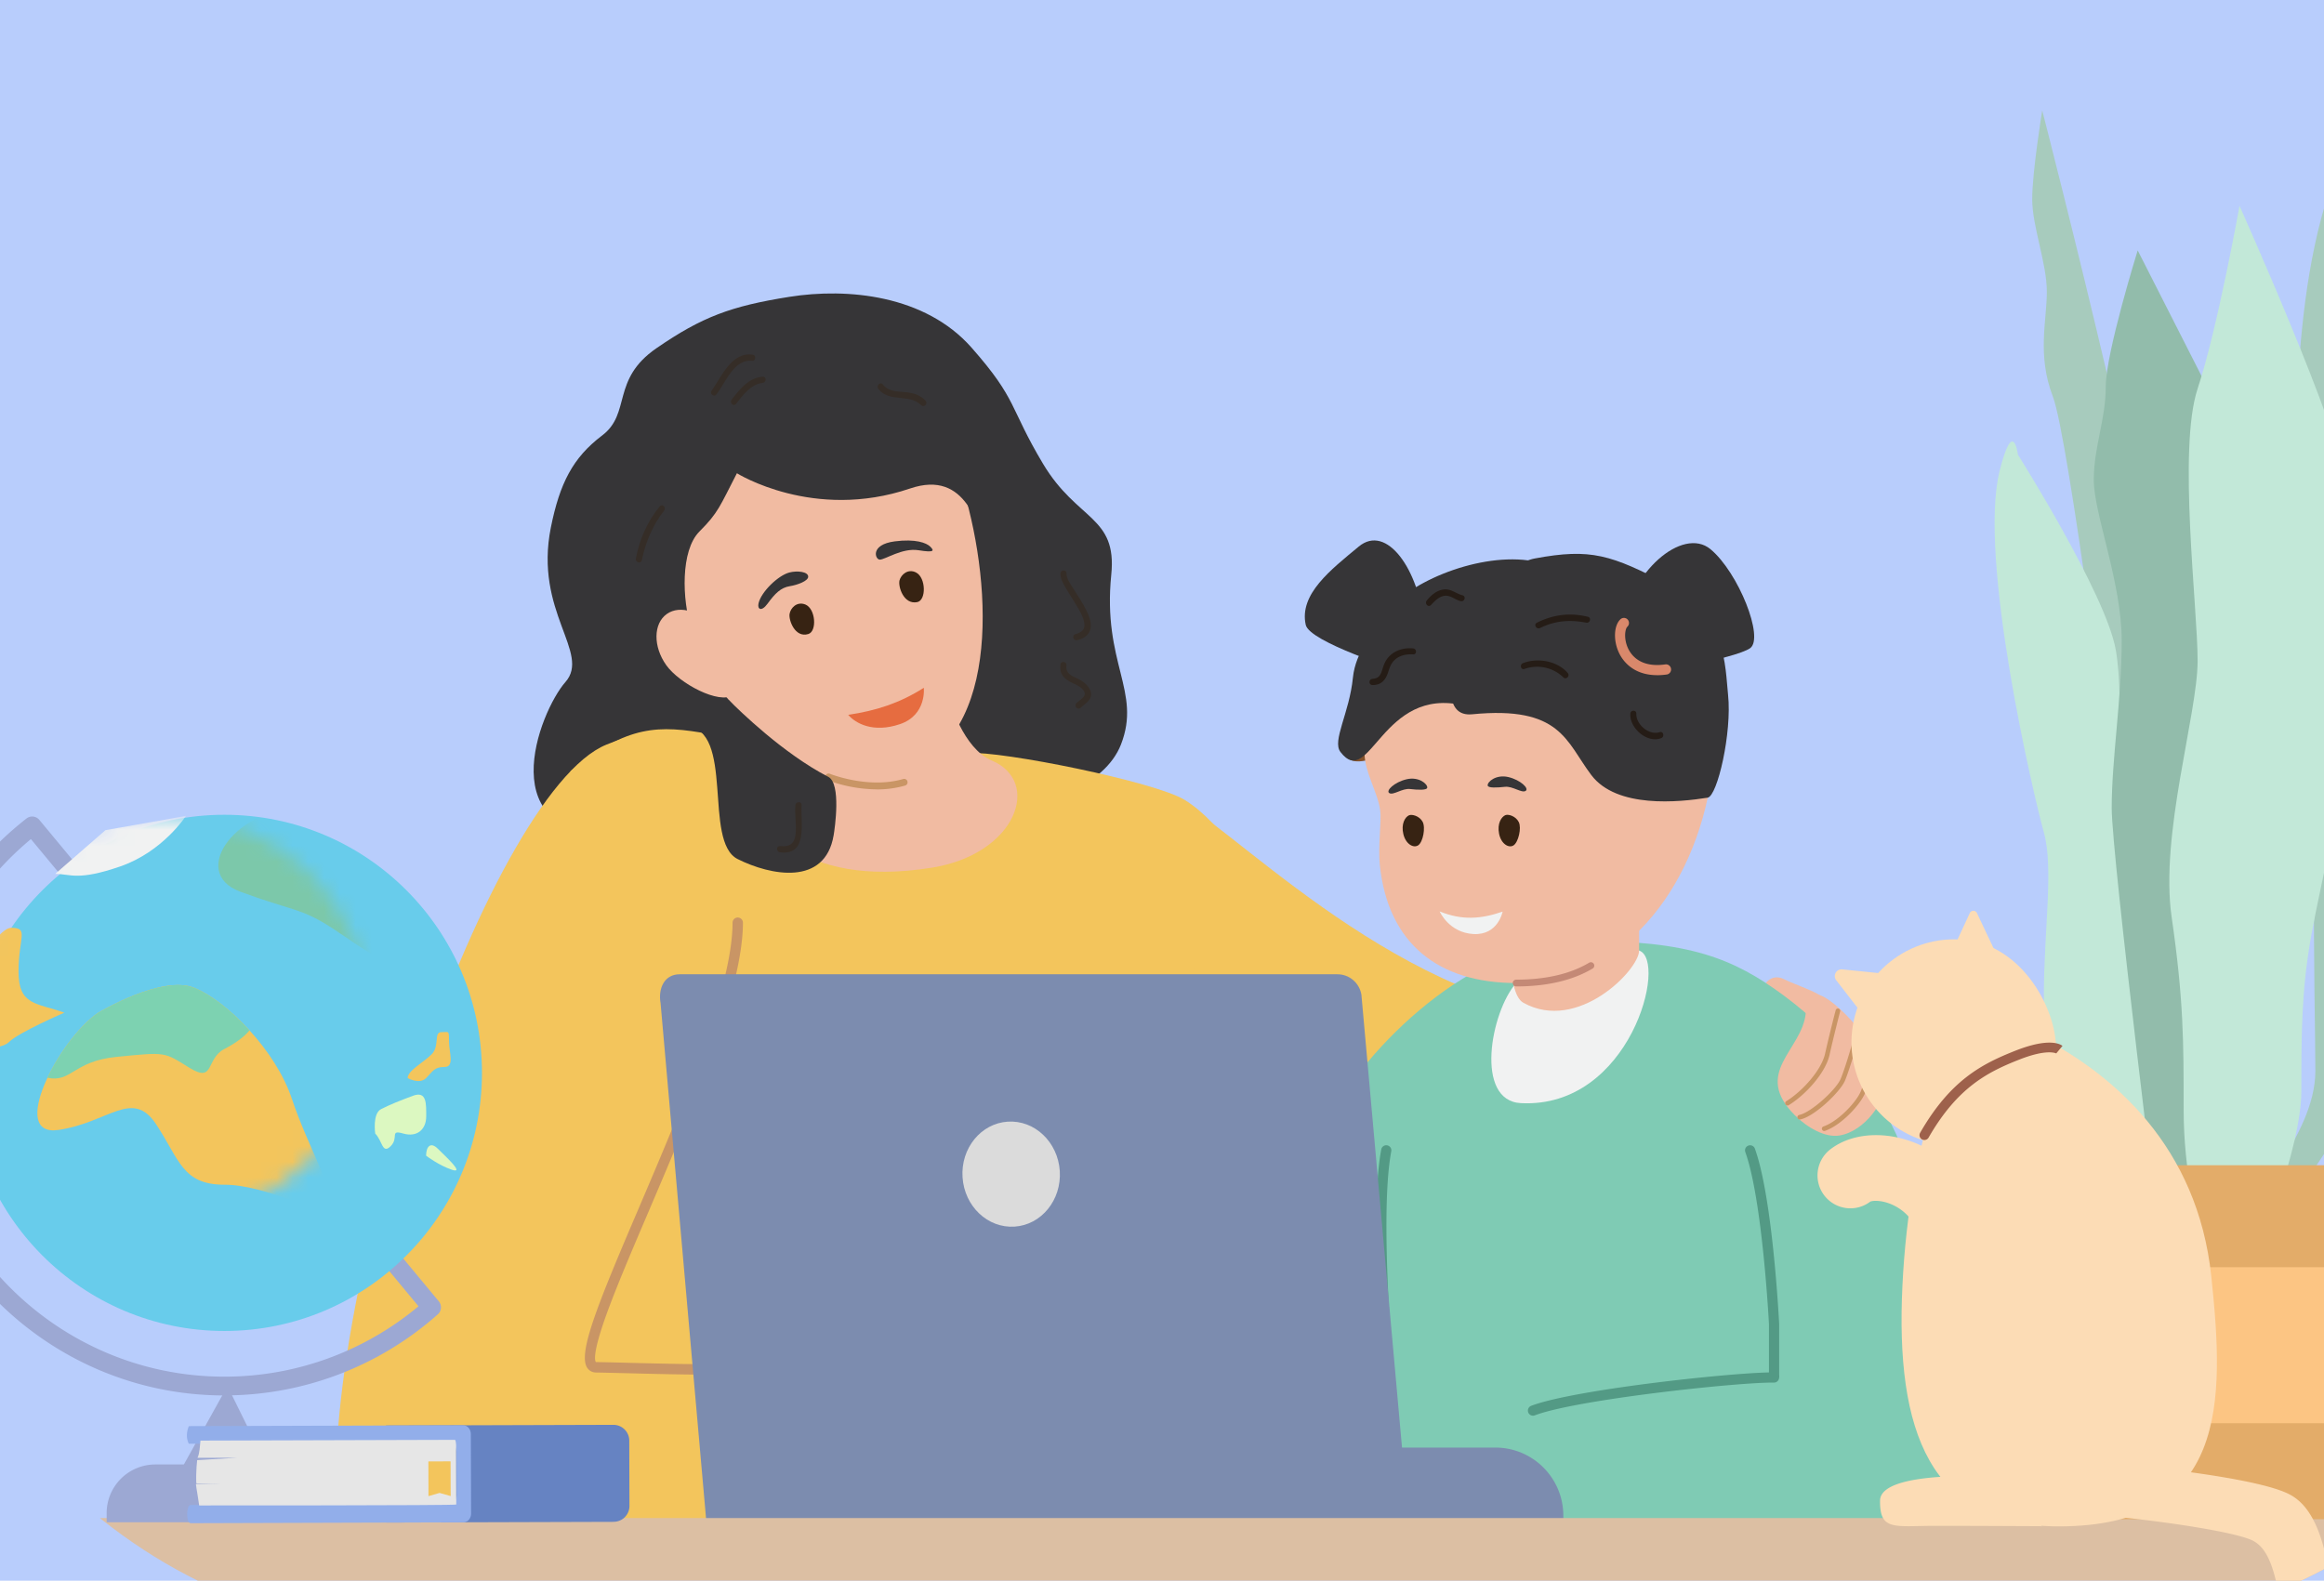 <svg width="147" height="100" fill="none" xmlns="http://www.w3.org/2000/svg"><g clip-path="url(#a)"><path fill="#B8CDFC" d="M0 0h147v100H0z"/><g clip-path="url(#b)"><path d="M112.825 61.938c-1.155-.567-2.015 1.27-.616 1.808 1.398.538 2.191.888 2.631.888.44 0 .843-1.145.467-1.522-.376-.377-1.684-.784-2.482-1.174Z" fill="#F1BBA2"/><path d="M57.996 46.955c1.959 0 2.474 2.522 4.918 3.335 3.032 1.009 6.971-.585 7.988-3.185 1.321-3.378-1.18-5.138-.611-10.752.376-3.72-2.151-3.39-4.316-7.012-2.164-3.624-1.585-4.017-4.52-7.347-2.936-3.33-7.841-3.8-11.527-3.215-3.685.586-5.521 1.262-8.406 3.25-2.885 1.987-1.58 4.116-3.435 5.52-1.855 1.401-2.682 3.03-3.243 5.817-1.078 5.349 2.546 7.935.919 9.783-1.628 1.849-4.932 10.132 3.616 9.631 3.02-.176 5.727.819 7.208-1.479 2.18-3.38 3.27-1.131 6.255-2.613 2.99-1.484 5.151-1.727 5.151-1.727l.003-.006Z" fill="#363537"/><path d="M36.089 48.785c7.197-5.87 7.88 0 25.148-1.148 2.13-.141 11.822 1.814 13.693 2.966 9.485 5.839 16.899 44.074 16.899 44.074l-54.923-.607-.817-45.285Z" fill="#F3C55C"/><path d="M49.856 46.115c-.126 2.423-2.327.131-2.327 3.202 0 2.666 2.978 6.927 11.408 5.576 5.362-.859 6.974-5.445 3.788-6.783-1.805-.757-2.656-3.797-2.656-3.797l-10.213 1.8v.002Z" fill="#F1BBA2"/><path d="M61.285 32.224c1.658 6.654 1.594 16.32-5.97 16.9-9.252.712-19.439-17.486-12.014-24.167 7.424-6.68 15.636-2.155 17.984 7.267Z" fill="#F1BBA2"/><path d="M46.614 29.934c-1.089 2.105-1.166 2.482-2.373 3.691-1.206 1.209-1.094 4.34-.517 6.127 2.746 8.519.395 4.405-.15 4.951-.544.546-2.8-5.017-3.109-5.328-.312-.313-2.76-9.232-2.76-10.168 0-.936 5.896-6.58 6.608-7.296.716-.717 7.153-2.054 8.98-2.054 1.829 0 5.482-.233 6.262 1.013.776 1.246 5.831 11.688 5.831 11.688s3.032 4.865.982 4.728c-2.623-.176-3.117-.706-3.79-2.243-.72-1.653-1.403-5.366-5.017-4.138-6.109 2.073-10.947-.965-10.947-.965v-.006Z" fill="#363537"/><path d="M21.531 98.376c-2.34-14.606 9.282-48.209 16.827-51.269 5.316-2.158 9.412-.46 10.4 5.438.987 5.897-8.001 33.686-8.001 33.686s26.36-7.259 28.694 0c2.333 7.258 1.167 12.401 1.167 12.401l-49.084-.256h-.003Z" fill="#F3C55C"/><path d="M45.901 86.972c-2.415 0-4.56-.054-6.184-.097-.782-.018-1.46-.037-2.012-.045a.663.663 0 0 1-.566-.305c-.603-.933.71-4.119 3.286-10.144 2.634-6.168 5.911-13.844 5.911-18.008a.328.328 0 1 1 .657 0c0 4.3-3.307 12.043-5.965 18.267-1.06 2.48-2.058 4.82-2.685 6.563-.897 2.496-.705 2.905-.651 2.966h.021c.555.008 1.236.024 2.02.046 3.603.09 9.045.23 14.644-.185a.33.33 0 1 1 .048.658c-2.938.217-5.89.281-8.524.281v.003Z" fill="#C99565"/><path d="M49.941 38.846c-.058.38.34 1.527 1.188 1.265.56-.173.467-1.607-.192-1.87-.536-.21-.937.226-.995.605ZM56.897 36.717c-.099.372.25 1.549 1.12 1.375.577-.113.558-1.54-.066-1.87-.51-.27-.955.123-1.054.495Z" fill="#372313"/><path d="M53.654 45.225c.462.535 1.57 1.163 3.272.586 1.703-.578 1.508-2.298 1.508-2.298-1.537.974-3.002 1.442-4.78 1.71v.002Z" fill="#E66C40"/><path d="M55.65 35.404c.342 0 1.423-.76 2.45-.594 1.027.166.99.024.745-.225-.249-.248-.945-.505-2.248-.337-1.58.206-1.243 1.156-.947 1.156ZM51.12 36.495c.019-.33-.686-.41-1.195-.276-.7.185-1.767 1.207-1.943 1.94-.094.382.176.57.568.032.465-.634.83-1.02 1.42-1.11.475-.075 1.137-.327 1.15-.584v-.002Z" fill="#363537"/><path d="M45.232 39.873c.833 1.177 1.98 3.49 1.126 4.098-.854.607-3.386-.72-4.22-1.897-.832-1.176-.816-2.623.038-3.23.854-.608 2.223-.148 3.056 1.03Z" fill="#F1BBA2"/><path d="M55.46 49.937a9.106 9.106 0 0 1-3.149-.594.216.216 0 0 1 .163-.398c.024.01 2.447.984 4.657.337a.216.216 0 0 1 .12.415 6.385 6.385 0 0 1-1.79.243v-.003Z" fill="#C99565"/><path d="M46.13 44.316c.606.607 3.41 3.359 6.263 4.83.828.428.409 3.273.337 3.698-.545 3.237-4.003 2.539-6.07 1.504-2.217-1.113-.14-8.206-3.279-8.42-3.557-.243-4.972 1.335-5.49 1.198-1.014-.27.804-1.848 3.278-2.594 1.983-.596 4.598-.45 4.96-.216Z" fill="#363537"/><path d="M47.633 22.443c-1.346-.222-2.002 1.401-2.632 2.292-.125.177.166.401.3.233.586-.733 1.123-2.282 2.278-2.14.216.027.27-.348.05-.385h.004ZM48.24 23.831c-.906.083-1.438.787-1.963 1.452-.152.193.114.466.272.273.451-.559.923-1.24 1.695-1.334.242-.03.253-.415 0-.39h-.003ZM41.737 32.029c-.774.93-1.3 2.118-1.516 3.31-.045.244.326.351.376.105.224-1.118.7-2.247 1.412-3.143.152-.19-.112-.462-.272-.272ZM50.703 50.938c.018-.255-.369-.25-.393 0-.048.54.056 1.083.03 1.626-.014.243-.043.527-.195.727-.195.257-.515.257-.809.236-.256-.02-.243.36 0 .393 1.799.224 1.292-1.9 1.367-2.982ZM68.717 38.621c-.221-.46-.51-.882-.78-1.313-.175-.283-.493-.682-.477-1.035.01-.246-.368-.246-.381 0-.02.297.146.594.288.842.221.394.477.768.707 1.156.208.347.443.73.51 1.14.07.424-.179.604-.56.708-.246.067-.142.43.103.38.39-.083.758-.303.85-.717.084-.393-.089-.81-.257-1.158l-.003-.003ZM68.738 43.337c-.221-.25-.501-.37-.795-.509-.355-.17-.536-.34-.486-.762.024-.211-.347-.265-.376-.05-.088.628.221.944.76 1.195.268.123.705.31.772.642.05.262-.382.473-.534.642-.168.187.094.454.278.278.203-.196.496-.359.614-.626.13-.297-.032-.586-.23-.808l-.003-.002ZM58.547 25.353c-.338-.364-.77-.495-1.254-.54-.544-.054-1.075-.025-1.452-.49-.162-.2-.44.083-.282.284.701.885 1.953.272 2.708 1.024.18.18.449-.094.278-.278h.002Z" fill="#352D27"/><path d="M73.149 49.964c2.992.407 12.484 11.538 24.5 14.122 12.014 2.584 16.404-.142 16.404-.142l5.129 8.329c-11.756 8.63-30.12 4.097-41.76-1.715l-4.273-20.594Z" fill="#F3C55C"/><path d="M120.791 97.189s7.259-22.956-7.956-34.205c-3.202-2.367-5.989-3.482-12.722-3.458-7.17.026-13.624 6.758-16.16 11.318-4.696 8.45-8.587 26.345-8.587 26.345h45.425Z" fill="#7FCBB4"/><path d="M112.212 97.17a.32.32 0 0 1-.32-.321V83.77c-.003-.061-.406-7.852-1.495-10.885a.32.32 0 0 1 .195-.412.319.319 0 0 1 .411.195c1.124 3.124 1.516 10.765 1.535 11.09v13.094a.32.32 0 0 1-.32.32l-.006-.002ZM88.547 95.086a.32.32 0 0 1-.318-.286c-.077-.671-1.9-16.518-.86-22.086a.322.322 0 1 1 .633.12c-1.024 5.472.849 21.73.868 21.894a.324.324 0 0 1-.283.358h-.04Z" fill="#539A85"/><path d="M95.9 62.19c-1.613 1.835-2.64 7.448.301 7.598 6.915.356 9.325-9.056 7.473-9.655-4.233-1.372-7.775 2.057-7.775 2.057Z" fill="#F1F2F2"/><path d="M95.605 57.496c0 .717-.42 5.29.755 5.943 3.438 1.91 7.318-2.086 7.318-3.303v-3.927l-8.07 1.29-.003-.003Z" fill="#F1BBA2"/><path d="M90.086 39.531c-.336-3.498-2.378-6.419-4.142-4.953-1.764 1.465-3.782 3.009-3.352 4.953.24 1.089 5.895 2.867 5.895 2.867l1.599-2.867Z" fill="#363537"/><path d="M86.606 42.944a.322.322 0 0 1-.203-.572c1.124-.907 1.671-1.876 1.671-2.959a.32.32 0 1 1 .64 0c0 1.273-.643 2.437-1.91 3.461a.318.318 0 0 1-.2.072l.002-.002Z" fill="#DE501D"/><path d="M87.614 47.843c-1.118.252-1.946.54-2.405.083-.459-.46 0-1.645 0-1.645l1.476-.237.929 1.8Z" fill="#82512B"/><path d="M108.277 49.034c-1.062 7.341-5.767 13.156-12.37 13.156-4.878 0-8.1-2.448-8.628-7.452-.123-1.163.112-2.779.024-3.46-.147-1.148-.99-2.42-.99-3.624 0-7.342 6.298-10.864 12.9-10.864 6.603 0 10.115 4.98 9.064 12.244Z" fill="#F1BBA2"/><path d="M94.1 49.694c-.027-.238.536-.716 1.307-.535.769.182 1.34.728 1.09.878-.252.15-.815-.316-1.306-.26-.491.054-1.07.086-1.089-.083H94.1ZM90.278 49.834c.027-.239-.536-.717-1.307-.535-.769.181-1.34.727-1.09.877.252.15.815-.316 1.306-.26.491.057 1.07.086 1.089-.082h.002ZM93.111 45.188c5.62-.551 5.938 1.72 7.545 3.845 1.609 2.127 5.548 1.718 7.357 1.431.617-.096 1.548-4.113 1.292-6.512-.189-1.779-.085-5.047-3.742-6.951-3.656-1.904-4.926-2.332-8.478-1.672-3.55.66-7.406 10.196-3.977 9.859h.003Z" fill="#363537"/><path d="M102.671 39.753c.337-3.498 3.755-6.475 5.522-5.01 1.767 1.466 3.419 5.63 2.503 6.267-.915.636-6.426 1.61-6.426 1.61l-1.599-2.867Z" fill="#363537"/><path d="M104.82 42.713c-1.556 0-2.197-.954-2.41-1.404-.374-.783-.334-1.74.091-2.134a.32.32 0 0 1 .453.019.323.323 0 0 1-.018.454c-.15.14-.243.768.05 1.383.225.47.83 1.225 2.37.998a.324.324 0 0 1 .094.639 4.539 4.539 0 0 1-.633.048l.003-.003Z" fill="#D9886B"/><path d="M84.784 47.568c1.876 2.442 2.61-4.202 7.825-2.931 2.036.494.437-3.004 2.378-4.36 1.937-1.356 5.027-4.389 1.665-4.827-3.363-.44-7.916 1.508-9.18 3.589-.564.925-1.727 2.16-1.896 3.83-.224 2.252-1.331 3.995-.79 4.699h-.002Z" fill="#363537"/><path d="M91.063 57.66s.584 1.347 2.143 1.43c1.558.083 1.838-1.417 1.838-1.417-1.371.468-2.559.564-3.981-.014Z" fill="#F1F2F2"/><path d="M95.239 51.56c-.273.103-.548.541-.417 1.188.13.645.614.928.915.733.302-.195.518-1.099.329-1.476-.19-.377-.654-.508-.83-.441l.002-.003ZM89.136 51.572c-.266.112-.525.561-.368 1.203.158.64.649.902.945.696.296-.209.472-1.118.27-1.487-.203-.37-.676-.482-.847-.41v-.002Z" fill="#372313"/><path d="M99.16 42.572c-.664-.77-1.908-.977-2.831-.618-.224.088-.131.45.101.366a2.375 2.375 0 0 1 2.453.53c.181.18.443-.088.277-.278ZM100.433 39.018c-1.134-.273-2.18-.14-3.221.377-.224.112-.027.446.197.337.961-.468 1.882-.54 2.923-.34.243.048.349-.316.104-.374h-.003ZM104.975 46.319c-.668.22-1.5-.487-1.473-1.172.01-.246-.363-.243-.379 0-.059.91 1.062 1.9 1.956 1.549.227-.091.139-.457-.104-.377ZM89.383 41.02c-.649-.06-1.3.156-1.679.712-.141.206-.21.442-.285.677-.11.345-.227.503-.606.538-.246.024-.254.385 0 .39.56.008.835-.32.995-.821.094-.294.182-.559.42-.776.314-.288.744-.366 1.158-.342.245.013.237-.356 0-.377h-.003ZM92.505 37.659c-.43-.11-.718-.425-1.193-.367-.443.057-.795.367-1.067.701-.155.19.101.465.275.276.261-.281.584-.618 1.006-.578.312.03.568.278.878.34.24.048.344-.31.101-.372Z" fill="#251C16"/><path d="M95.9 62.404a.214.214 0 0 1 0-.428c1.868 0 3.424-.361 4.62-1.073a.213.213 0 0 1 .293.075.214.214 0 0 1-.074.294c-1.263.752-2.89 1.132-4.839 1.132Z" fill="#C48976"/><path d="M97.113 97.26c0-3.436 4.79-10.122 13.584-10.122s13.298.615 13.298.615v9.38l-26.882.128Z" fill="#7FCBB4"/><path d="M96.963 89.561a.323.323 0 0 1-.115-.623c2.736-1.049 13.045-2.145 15.367-2.116a.32.32 0 0 1 .318.327.321.321 0 0 1-.321.318h-.005c-2.223-.032-12.514 1.07-15.126 2.073a.347.347 0 0 1-.115.021h-.003Z" fill="#539A85"/><path d="M54.242 91.577h40.344c2.373 0 4.3 1.931 4.3 4.31v.668H54.24v-4.98l.002.002Z" fill="#7C8CAF"/><path d="M89.128 96.557H44.704l-2.92-33.087c-.168-.954.248-1.834 1.204-1.834h41.614c.742 0 1.38.54 1.51 1.283l3.016 33.638Z" fill="#7C8CAF"/><path d="M67.035 74.08c.117 1.835-1.164 3.41-2.86 3.52-1.698.11-3.171-1.286-3.291-3.121-.12-1.835 1.163-3.41 2.86-3.52 1.698-.11 3.17 1.287 3.291 3.121Z" fill="#DBDBDB"/><path d="M164.044 96.036H-7.392v7.036h171.436v-7.036Z" fill="#DCBFA3"/><path d="M145.231 31.031c0-3.12-.337-16.702 4.123-23.113 0 0 1.009 5.397 1.009 9.575 0 4.177-3.115 20.455-3.115 20.455l-2.02-6.917h.003ZM129.178 6.99s8.5 32.982 8.5 39.561c0 6.58-3.915 4.05-3.915 4.05s-2.903-22.902-3.915-25.518c-1.009-2.616-.379-4.809-.379-6.622 0-1.813-.926-4.132-.926-5.863 0-1.73.633-5.608.633-5.608h.002Z" fill="#A7CBBD"/><path d="M141.026 79.464c.758-3.244 5.428-7.475 5.428-11.709 0-4.233-.505-20.455.883-23.699 1.388-3.244 2.525-8.604 2.525-11.709 0-3.105 3.787-6.347 3.787-8.604v-3.808s1.767 2.399 1.767 6.207c0 3.809-1.388 8.746-2.525 10.016-1.137 1.27-1.895 2.822-1.895 5.502 0 2.68-.632 15.94-.632 19.468 0 3.528-.254 4.23-1.137 7.617-.884 3.386-7.577 11.425-7.577 11.425l-.632-.706h.008Z" fill="#A4CABB"/><path d="M133.826 79.465c-1.767-3.95-4.545-12.413-4.545-16.505 0-4.092.633-8.04 0-10.297-.632-2.257-4.182-17.331-2.799-22.875.862-3.456 1.158-1.022 1.158-1.022s5.556 8.805 6.186 12.33c.63 3.525-.195 10.158.633 12.12.824 1.964 2.273 6.642 2.273 9.747v16.082l-2.903.422-.003-.002Z" fill="#C2E8D8"/><path d="m141.023 27.268-5.807-11.426s-2.02 6.489-2.02 8.604c0 2.116-.758 3.809-.758 5.924 0 2.116 1.767 6.489 1.767 10.158 0 3.67-.633 7.476-.633 10.58 0 3.106 3.157 28.356 3.157 28.356h2.274l2.02-52.193v-.003Z" fill="#92BCAB"/><path d="M139.006 79.465c0-2.822-.884-5.08-.884-9.31 0-4.232 0-6.912-.758-12.132-.758-5.221 1.642-12.838 1.642-16.224 0-3.386-1.263-13.402 0-17.21 1.262-3.81 2.65-11.568 2.65-11.568s6.565 14.67 6.565 17.21V47.16c0 3.244-1.388 8.465-2.02 11.99-.633 3.527-.633 6.207-.633 9.874 0 3.667-2.85 10.439-2.85 10.439h-3.715l.003.002Z" fill="#C2E8D8"/><path d="M148.962 96.11h-18.265l-2.407-20.449a1.74 1.74 0 0 1 1.726-1.944h19.528c1.038 0 1.844.904 1.726 1.936l-2.305 20.458h-.003Z" fill="#E3AC69"/><path d="M150.272 90.037h-21.019l-.71-9.87h22.396l-.667 9.87Z" fill="#FCC583"/><path d="M14.196 88.28c-11.227 0-20.363-9.155-20.363-20.407 0-6.325 2.856-12.19 7.839-16.09a.59.59 0 0 1 .819.088l25.265 30.455a.593.593 0 0 1-.064.824 20.31 20.31 0 0 1-13.498 5.127l.002.003ZM1.955 53.083C-2.46 56.75-4.98 62.109-4.98 67.876c0 10.596 8.602 19.216 19.175 19.216 4.5 0 8.836-1.578 12.276-4.453L1.955 53.083Z" fill="#9CA8D3"/><path d="M14.193 84.201c8.999 0 16.293-7.31 16.293-16.328s-7.294-16.328-16.293-16.328c-8.998 0-16.292 7.31-16.292 16.328s7.294 16.328 16.292 16.328Z" fill="#68CCEB"/><mask id="c" style="mask-type:luminance" maskUnits="userSpaceOnUse" x="-3" y="51" width="27" height="27"><path d="M10.627 77.053c7.029 0 12.727-5.71 12.727-12.754s-5.698-12.754-12.727-12.754c-7.028 0-12.726 5.71-12.726 12.754s5.698 12.754 12.726 12.754Z" fill="#fff"/></mask><g mask="url(#c)"><path d="M6.218 64.064c-2.522 1.707-5.7 7.888-2.522 7.42 3.176-.468 4.673-2.621 6.168-.375 1.494 2.247 1.655 3.84 4.331 3.84 2.677 0 6.152 2.007 6.696 1.464.542-.543-1.4-3.803-2.428-6.895-1.028-3.09-4.113-6.181-6.168-7.023-2.055-.843-6.074 1.57-6.074 1.57h-.003Z" fill="#F3C55C"/><path d="M15.783 65.185c-1.16-1.276-2.455-2.268-3.49-2.69-2.056-.843-6.075 1.57-6.075 1.57-1.16.786-2.46 2.519-3.216 4.115 1.524.327 1.628-1.05 4.364-1.318 3.176-.313 2.989-.316 4.609.685 1.62 1 1.014-.56 2.22-1.185.771-.399 1.303-.824 1.588-1.177Z" fill="#7DD2B1"/><path d="M4.068 64.064c-1.775-.633-2.896-.446-2.896-2.602 0-2.156.68-2.768-.453-2.768-1.135 0-3.66 4.913-3.66 6.368s2.891 1.479 3.505.864c.614-.615 3.504-1.862 3.504-1.862Z" fill="#F3C55C"/><path d="M19.67 50.962c-4.766 0-7.755 4.226-4.486 5.443 3.27 1.216 3.833 1.016 5.794 2.289 1.962 1.27 3.83 2.862 4.3 1.645.466-1.217 2.428-1.498 2.428-2.528s-7.288-6.846-8.036-6.846v-.003Z" fill="#7CC8AA"/><path d="M3.491 55.284c.969 0 1.401.465 4.113-.47 2.708-.937 4.157-3.197 4.157-3.197l-5.092.902-3.175 2.765H3.49Z" fill="#F1F2F2"/></g><path d="M23.732 71.711c.467.468.443 1.335.982.797.536-.538-.094-1.054.795-.797s1.45-.28 1.45-1.078c0-.797.047-1.64-.842-1.31-.888.329-1.449.561-2.01.842-.56.28-.373 1.546-.373 1.546h-.002ZM26.952 73.115c0-.562.272-.915.747-.439.475.476 1.73 1.608.89 1.327-.842-.28-1.634-.89-1.634-.89l-.003.002Z" fill="#DCF8C1"/><path d="M25.785 68.2c0-.469.987-.972 1.515-1.499.526-.526.123-1.404.612-1.404.488 0 .488-.141.488.562 0 .703.374 1.64-.28 1.64s-.747.28-1.166.703c-.422.422-1.17 0-1.17 0v-.003Z" fill="#F3C55C"/><path d="m14.388 87.686 2.952 5.994h-6.283l3.331-5.994Z" fill="#9CA8D3"/><path d="M9.818 92.647h8.761a3.077 3.077 0 0 1 3.072 3.079v.578H6.746v-.578a3.077 3.077 0 0 1 3.072-3.079Z" fill="#9CA8D3"/><path d="M114.22 64.085c-.224 2.367-3.397 3.756-.686 6.473.761.762 1.9 1.428 2.813 1.278 1.641-.27 2.965-2.252 2.861-3.265-.299-2.878-3.891-5.98-4.284-5.587-.392.393-.627.302-.704 1.101Z" fill="#F1BBA2"/><path d="M113.066 69.935a.151.151 0 0 1-.126-.07.144.144 0 0 1 .048-.2c.998-.616 2.218-1.945 2.455-3.015a93.66 93.66 0 0 1 .668-2.738.146.146 0 1 1 .283.075c-.006.016-.43 1.668-.665 2.73-.256 1.164-1.516 2.541-2.589 3.202a.134.134 0 0 1-.077.021l.003-.005ZM113.838 70.823a.146.146 0 0 1-.03-.289c.737-.145 2.325-1.592 2.616-2.274.309-.725.952-2.912.952-3.169 0-.08.067-.147.147-.147.08 0 .147.067.147.147 0 .345-.691 2.621-.974 3.284-.299.701-1.932 2.271-2.829 2.445l-.027.003h-.002ZM115.386 71.55a.147.147 0 0 1-.048-.286c.961-.337 2.071-1.546 2.351-2.198.288-.67.785-2.255.787-2.271a.148.148 0 0 1 .281.088c-.022.067-.507 1.616-.798 2.298-.296.692-1.455 1.987-2.525 2.361a.152.152 0 0 1-.048.008Z" fill="#C99565"/><path d="m38.817 96.277-14.39.043-.018-6.138 14.39-.043a1.002 1.002 0 0 1 1.004 1l.012 4.13a1.002 1.002 0 0 1-.998 1.005v.003Z" fill="#6683C2"/><path d="m28.883 94.597-.008-2.753c0-.307-.216-.559-.483-.559l-16.421.051a.047.047 0 0 1-.04-.026c-.147-.321-.142-.677 0-1.06.008-.018.021-.029.04-.029l17.328-.053c.264 0 .48.248.483.558l.016 5.02c0 .308-.213.56-.48.562l-17.235.054c-.08 0-.152-.056-.179-.145a1.436 1.436 0 0 1 .003-.86c.027-.09.099-.148.179-.148l16.316-.048c.265 0 .48-.252.48-.562v-.002Z" fill="#92AEEA"/><path d="m15.108 92.22-2.615.007c.048-.136.112-.136.187-1.091l16.09-.048c.058 0 .077.251.08.318l.01 3.774c0 .067-16.263.059-16.263.059-.128-.91-.16-.952-.203-1.346l1.567-.04-1.53.006c-.042 0-.024-.992.04-1.487l2.637-.156v.003Z" fill="#E6E6E6"/><path d="m28.5 92.45.005 1.794.003.401-.705-.198-.702.203v-.4l-.005-1.795 1.404-.006Z" fill="#F3C55C"/><path d="M130.018 66.95c-.461 3.566-3.888 5.973-7.43 5.411-3.541-.562-5.959-3.897-5.396-7.446.561-3.549 3.889-5.972 7.43-5.408 3.542.565 5.741 4.785 5.399 7.446l-.003-.002Z" fill="#FCDCB5"/><path d="M139.868 80.716c.854 8.003 1.041 15.847-9.653 15.847-8.153 0-10.328-6.026-9.88-15.242.441-9.048 3.08-18.438 8.007-16.082 5.46 2.61 10.661 7.403 11.526 15.477Z" fill="#FCDCB5"/><path d="M121.721 72.12a.306.306 0 0 1-.264-.46c1.929-3.359 3.955-4.373 6.034-5.194 2.148-.847 2.847-.398 2.967-.3l-.392.474s.005.006.016.011c-.005-.003-.555-.329-2.365.385-1.972.778-3.896 1.741-5.727 4.93a.307.307 0 0 1-.267.154h-.002Z" fill="#9E614B"/><path d="M146.173 112.64h-.075a1.669 1.669 0 0 1-1.593-1.741c0-.03.13-3.111-.024-6.403-.267-5.657-1.249-6.646-2.005-7.042-1.12-.54-5.7-1.257-10.082-1.637a1.669 1.669 0 0 1-1.516-1.808c.08-.92.889-1.6 1.804-1.52 2.33.204 10.088.95 12.167 2.066 1.094.585 1.828 1.874 2.308 4.057.307 1.388.521 3.185.636 5.341.192 3.594.048 6.951.042 7.093a1.668 1.668 0 0 1-1.665 1.596l.003-.002ZM118.293 64.787l-2.148-2.774a.428.428 0 0 1 .379-.687l3.44.348-1.671 3.113ZM126.291 60.393l-1.231-2.605a.252.252 0 0 0-.475 0l-1.086 2.34 2.792.262v.003ZM123.244 81.348a2.085 2.085 0 0 1-1.814-2.153c.064-1.54-.692-2.354-1.337-2.766-.814-.519-1.591-.503-1.794-.409a2.08 2.08 0 0 1-2.901-.385 2.083 2.083 0 0 1 .371-2.92c1.492-1.156 3.899-1.207 5.992-.124 2.519 1.303 3.949 3.838 3.827 6.78a2.08 2.08 0 0 1-2.165 1.993c-.061 0-.12-.008-.179-.016ZM126.503 93.412c-.437 0-7.563-.425-7.584 1.52-.024 1.944.912 1.596 3.522 1.596s6.718.024 6.718.024l-2.656-3.14Z" fill="#FCDCB5"/></g></g><defs><clipPath id="a"><path fill="#fff" d="M0 0h147v100H0z"/></clipPath><clipPath id="b"><rect x="-7" y="-19" width="171" height="122" rx="32" fill="#fff"/></clipPath></defs></svg>